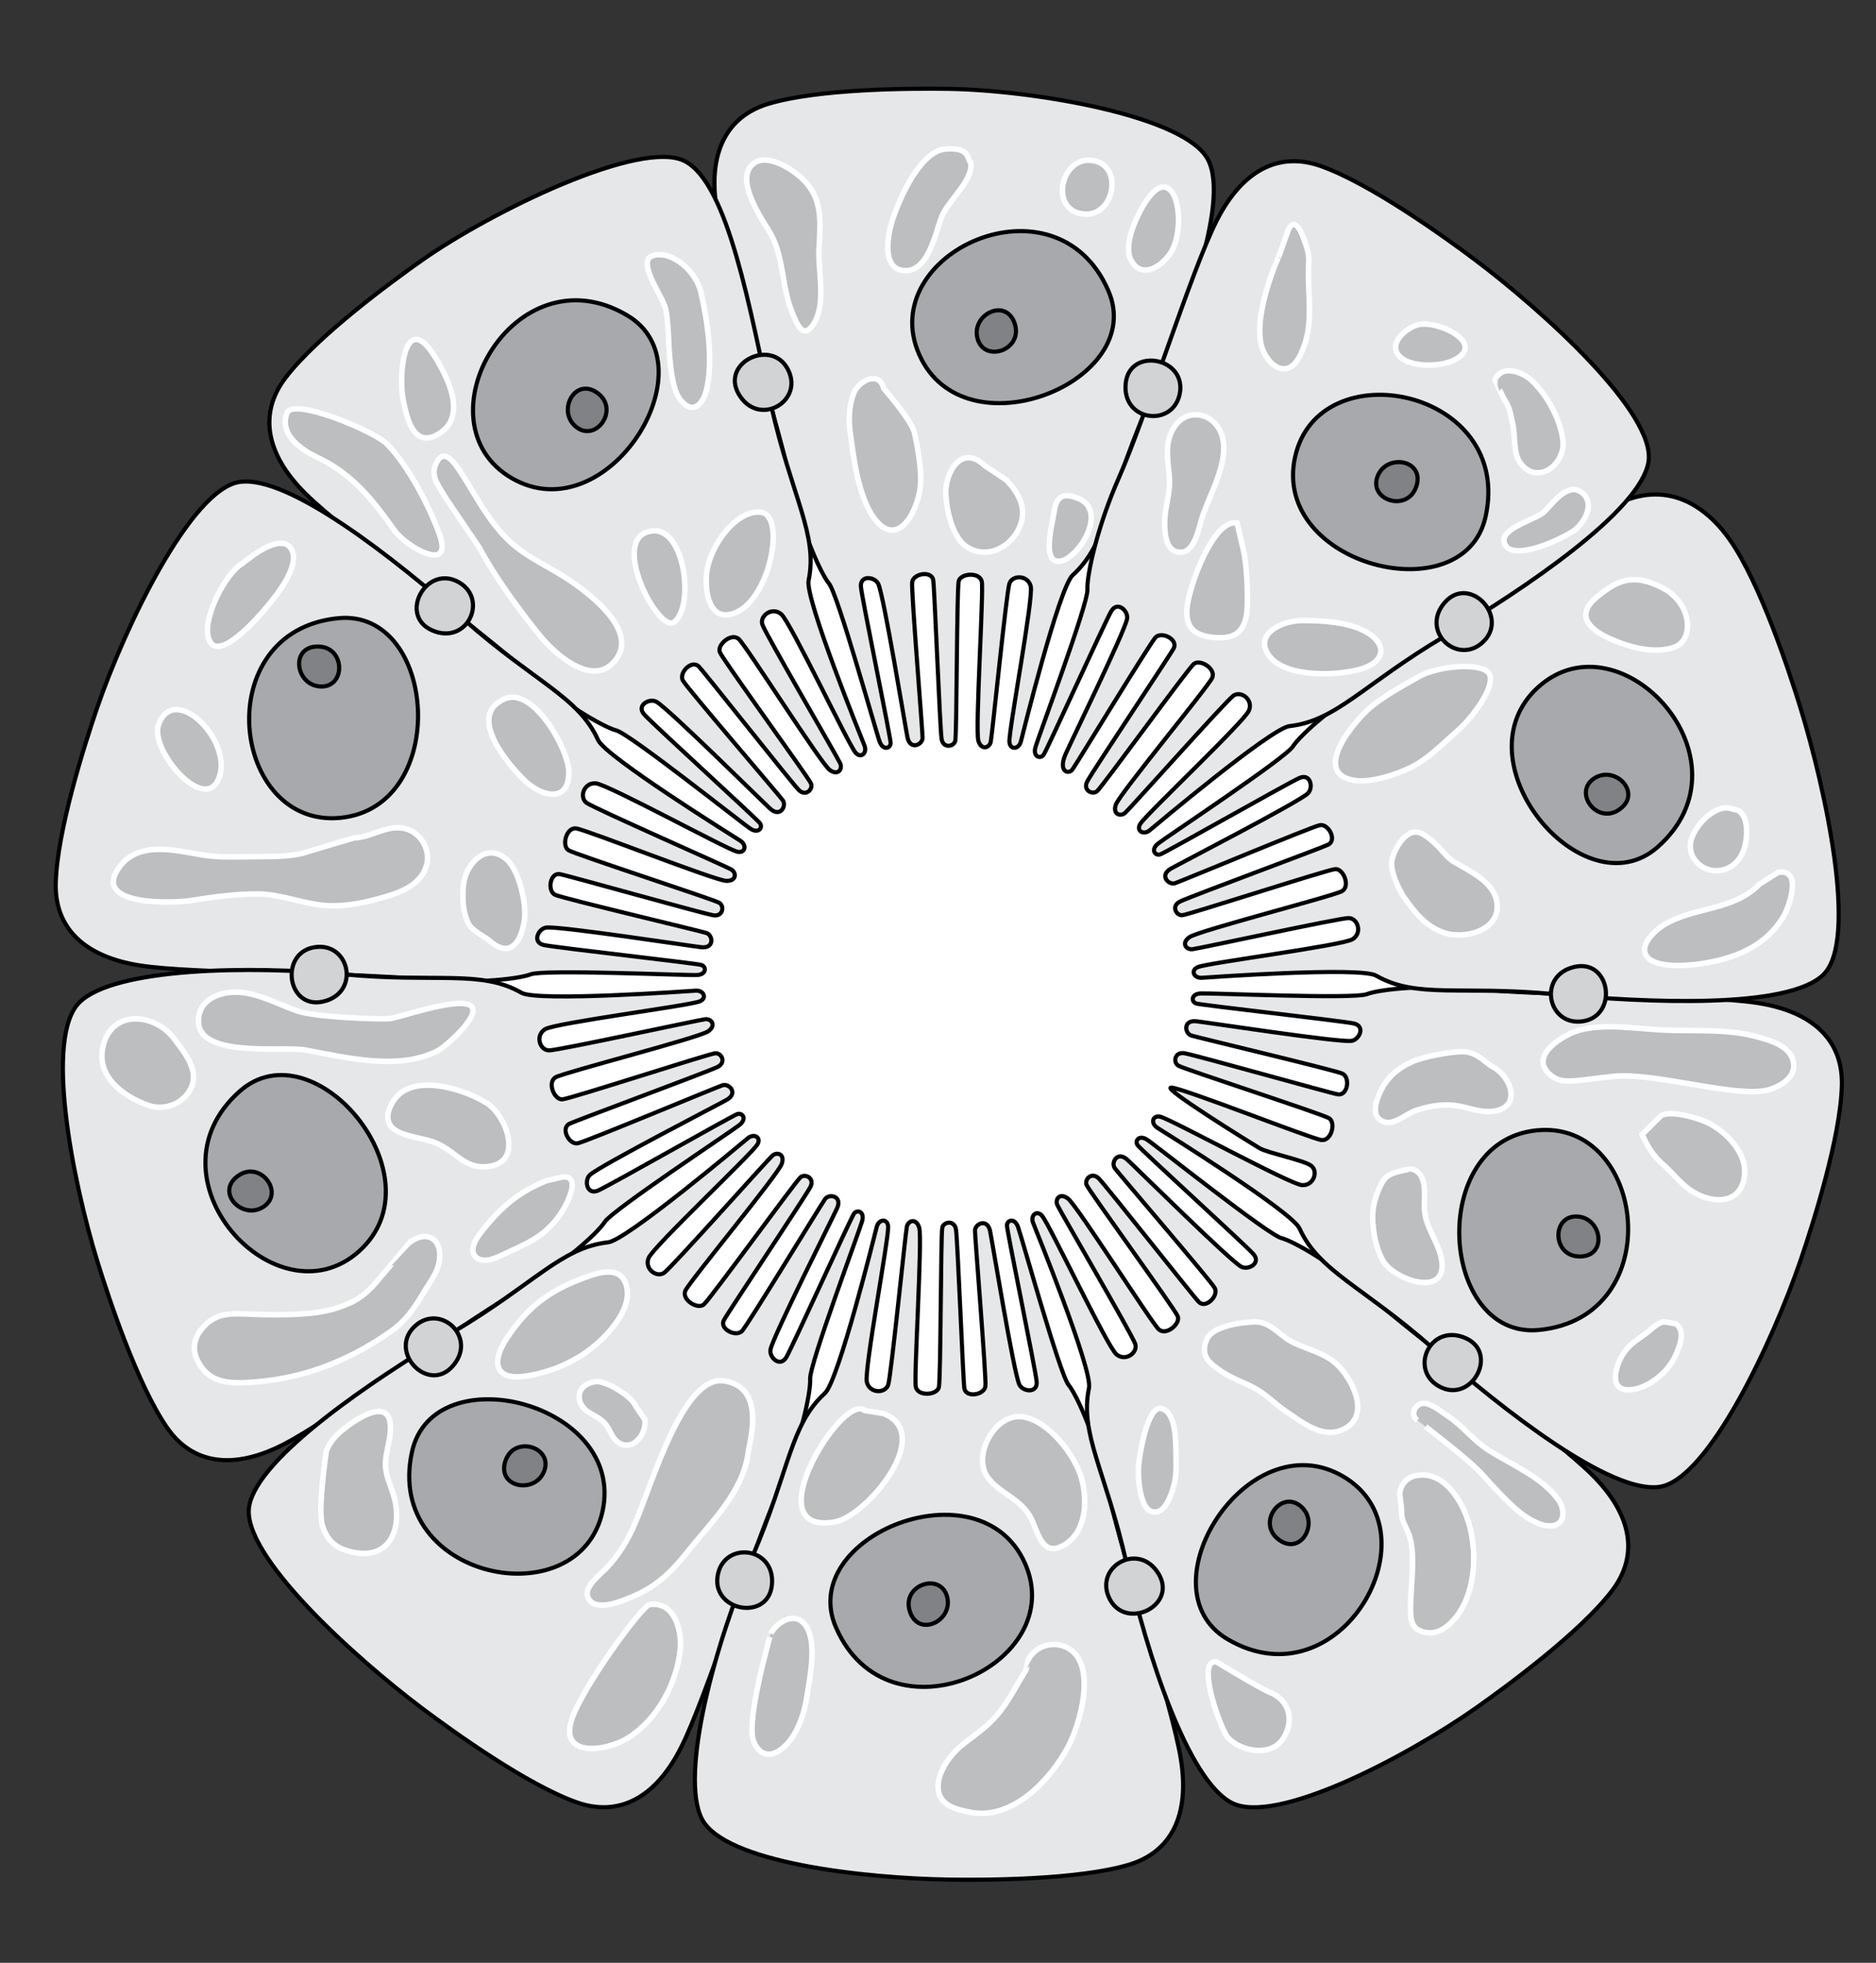 <?xml version="1.0" encoding="utf-8"?>
<!--
 Semantic Body Illustrations - v1.0.0 - 2014-08-22
 http://sbb.cellfinder.org
-->
<!DOCTYPE svg PUBLIC "-//W3C//DTD SVG 1.1//EN" "http://www.w3.org/Graphics/SVG/1.1/DTD/svg11.dtd">
<svg version="1.1" id="proximal_tubule" xmlns="http://www.w3.org/2000/svg" xmlns:xlink="http://www.w3.org/1999/xlink" x="0px"
	 y="0px" width="192.857px" height="201.786px" viewBox="0 0 192.857 201.786" enable-background="new 0 0 192.857 201.786" xml:space="preserve"
	 prefix="uberon: http://purl.obolibrary.org/obo/UBERON_ ro: http://www.obofoundry.org/ro/ro.owl# go: http://purl.org/obo/owl/GO#GO_ fma: http://purl.org/obo/owl/FMA#FMA_ cl: http://purl.org/obo/owl/CL# celda: http://ontology.cellfinder.org/CELDA.owl#CELDA_ ncbitaxon: http://purl.obolibrary.org/obo/NCBITaxon_ biotop: http://purl.org/biotop/biotop.owl#"
	 about="uberon:0004134"
	 typeof="ncbitaxon:9606">
<rect x="0" y="0" width="192.857" height="201.786" fill="#333333" stroke="none"/>
<title>Human Adult Proximal Tubule</title>
<desc>Copyright (C) Lekschas et al. Licensed under Creative Commons BY-SA 4.0</desc>
<desc>Homepage: http://sbb.cellfinder.org</desc>
<desc>Repository: https://github.com/flekschas/sbi</desc>
<path property="ro:has_part" resource="uberon:0000464" id="lumen" fill="#FFFFFF" d="M116.956,117.737c0.335,0.461,11.071,10.247,11.892,11.177c0.848,0.956-0.541,1.703-1.254,1.304
	c-1.208-0.67-10.931-10.303-11.71-11.004c-1.022-0.923-1.693,0.308-1.277,0.882c0.417,0.574,9.811,11.504,10.264,12.301
	c0.454,0.796-0.893,2.177-1.624,1.455c-0.504-0.495-9.364-11.734-10.261-12.673c-0.739-0.778-1.538,0.069-1.273,0.651
	c0.312,0.695,9.048,12.709,9.361,13.482c0.311,0.775-1.194,2.051-1.952,1.348c-0.763-0.698-8.397-12.73-9.325-13.437
	c-0.848-0.647-1.357,0.058-1.098,0.659c0.26,0.598,7.717,13.367,8.009,14.283c0.289,0.916-1.019,1.85-1.944,1.06
	c-0.944-0.806-6.849-13.278-7.619-14.216c-0.551-0.67-1.246-0.076-0.932,0.719c0.246,0.626,6.127,15.102,5.74,16.96
	c-0.272,1.315-0.255,2.559-0.052,3.867c-0.804-2.087-1.581-3.611-2.053-4.186c-0.91-1.114-4.825-15.261-5.204-16.266
	c-0.354-0.931-1.127-0.681-1.127-0.114c0,0.567,2.935,14.797,3.052,16.031c0.124,1.271-1.438,1.059-1.781,0.316
	c-0.584-1.251-2.788-14.76-3.005-15.785c-0.285-1.348-1.551-0.747-1.552-0.037c0,0.709,1.175,15.074,1.073,15.985
	c-0.102,0.91-2.001,1.236-2.169,0.223c-0.117-0.697-0.68-14.997-0.852-16.284c-0.142-1.064-1.286-0.848-1.415-0.223
	c-0.156,0.748-0.15,15.602-0.351,16.411c-0.204,0.81-2.171,0.958-2.372-0.058c-0.206-1.013,0.69-15.236,0.354-16.353
	c-0.306-1.021-1.13-0.751-1.274-0.11c-0.142,0.637-1.615,15.35-1.917,16.263c-0.305,0.91-1.91,0.897-2.195-0.286
	c-0.29-1.207,2.265-14.768,2.192-15.979c-0.052-0.867-0.964-0.795-1.177,0.033c-0.168,0.65-3.919,15.818-5.325,17.094
	c-0.993,0.903-1.709,1.92-2.314,3.099c0.576-2.161,0.844-3.851,0.8-4.591c-0.082-1.438,5.065-15.184,5.348-16.22
	c0.262-0.96-0.509-1.212-0.842-0.755c-0.334,0.46-6.324,13.696-6.955,14.764c-0.647,1.101-1.787,0.012-1.627-0.791
	c0.263-1.355,6.42-13.578,6.848-14.537c0.562-1.256-0.816-1.516-1.234-0.941c-0.417,0.574-7.91,12.885-8.528,13.562
	c-0.617,0.677-2.346-0.176-1.885-1.094c0.316-0.633,8.265-12.533,8.883-13.676c0.511-0.943-0.542-1.441-1.014-1.011
	c-0.565,0.513-9.291,12.534-9.93,13.07c-0.641,0.535-2.319-0.501-1.885-1.44c0.43-0.939,9.515-11.92,9.899-13.021
	c0.353-1.006-0.474-1.271-0.966-0.84c-0.489,0.433-10.33,11.471-11.111,12.031c-0.781,0.557-2.073-0.397-1.607-1.521
	c0.475-1.146,10.513-10.617,11.166-11.639c0.467-0.732-0.313-1.211-0.972-0.665c-0.519,0.427-12.468,10.493-14.356,10.699
	c-1.334,0.146-2.511,0.548-3.692,1.146c1.736-1.409,2.945-2.619,3.346-3.244c0.778-1.211,13.021-9.305,13.86-9.977
	c0.776-0.623,0.301-1.281-0.238-1.106c-0.541,0.175-13.167,7.364-14.304,7.856c-1.171,0.511-1.452-1.041-0.853-1.598
	c1.01-0.94,13.176-7.211,14.085-7.734c1.193-0.688,0.23-1.707-0.445-1.488c-0.675,0.22-13.973,5.775-14.871,5.961
	c-0.897,0.186-1.795-1.522-0.883-1.994c0.627-0.326,14.054-5.281,15.226-5.842c0.968-0.463,0.409-1.484-0.227-1.414
	c-0.758,0.082-14.883,4.68-15.716,4.738c-0.833,0.056-1.581-1.77-0.679-2.275c0.9-0.506,14.704-4.051,15.662-4.715
	c0.876-0.607,0.364-1.308-0.288-1.248c-0.65,0.063-15.099,3.209-16.061,3.203c-0.959-0.01-1.444-1.539-0.406-2.176
	c1.058-0.648,14.746-2.41,15.875-2.854c0.809-0.316,0.458-1.162-0.396-1.108c-0.67,0.041-16.255,1.159-17.903,0.218
	c-1.167-0.666-2.355-1.033-3.662-1.245c2.233-0.12,3.924-0.387,4.616-0.657c1.34-0.522,16.003,0.125,17.077,0.074
	c0.994-0.046,0.997-0.858,0.457-1.034s-14.98-1.782-16.189-2.051c-1.248-0.276-0.563-1.697,0.249-1.795
	c1.37-0.167,14.897,1.911,15.941,2.021c1.368,0.146,1.189-1.244,0.515-1.465c-0.675-0.219-14.699-3.541-15.535-3.918
	c-0.834-0.378-0.557-2.287,0.458-2.133c0.698,0.105,14.474,3.988,15.751,4.223c1.056,0.194,1.203-0.961,0.647-1.276
	c-0.663-0.379-14.791-4.964-15.499-5.405c-0.708-0.444-0.24-2.36,0.786-2.239c1.027,0.12,14.278,5.366,15.444,5.392
	c1.064,0.023,1.063-0.844,0.5-1.178c-0.564-0.332-14.102-6.279-14.876-6.85c-0.771-0.572-0.263-2.094,0.95-2
	c1.237,0.098,13.346,6.719,14.52,7.023c0.84,0.219,1.053-0.672,0.332-1.129c-0.567-0.363-13.833-8.617-14.612-10.348
	c-0.552-1.224-1.296-2.219-2.229-3.158c1.875,1.215,3.399,1.991,4.117,2.18c1.393,0.364,12.874,9.507,13.772,10.097
	c0.832,0.547,1.312-0.109,0.979-0.568c-0.333-0.458-11.072-10.246-11.893-11.175c-0.846-0.956,0.543-1.702,1.256-1.305
	c1.208,0.671,10.93,10.303,11.709,11.005c1.022,0.924,1.693-0.309,1.277-0.882c-0.417-0.573-9.811-11.504-10.264-12.3
	c-0.454-0.798,0.893-2.179,1.624-1.457c0.502,0.496,9.366,11.733,10.261,12.675c0.74,0.778,1.538-0.071,1.274-0.653
	c-0.313-0.695-9.049-12.707-9.362-13.482c-0.311-0.775,1.193-2.05,1.952-1.35c0.761,0.701,8.398,12.734,9.326,13.439
	c0.848,0.645,1.356-0.057,1.097-0.657c-0.261-0.601-7.718-13.37-8.007-14.286s1.018-1.849,1.942-1.06
	c0.945,0.807,6.85,13.28,7.62,14.216c0.551,0.672,1.247,0.076,0.933-0.717c-0.247-0.628-6.127-15.104-5.741-16.961
	c0.273-1.314,0.255-2.558,0.053-3.866c0.803,2.086,1.58,3.61,2.05,4.185c0.912,1.115,4.827,15.259,5.207,16.264
	c0.352,0.932,1.125,0.684,1.125,0.116s-2.934-14.798-3.053-16.031c-0.122-1.271,1.439-1.059,1.784-0.317
	c0.582,1.252,2.787,14.76,3.003,15.787c0.286,1.346,1.552,0.745,1.552,0.036c0-0.71-1.174-15.073-1.073-15.984
	c0.101-0.912,2.003-1.237,2.17-0.224c0.115,0.696,0.679,14.997,0.851,16.285c0.142,1.064,1.285,0.846,1.415,0.221
	c0.155-0.746,0.148-15.6,0.352-16.41s2.169-0.957,2.373,0.057c0.203,1.013-0.69,15.236-0.355,16.354
	c0.306,1.02,1.132,0.75,1.274,0.111c0.142-0.639,1.613-15.352,1.917-16.264c0.305-0.911,1.911-0.896,2.196,0.285
	c0.29,1.208-2.265,14.77-2.193,15.979c0.052,0.868,0.965,0.794,1.178-0.031c0.168-0.652,3.92-15.82,5.324-17.096
	c0.993-0.903,1.709-1.918,2.313-3.095c-0.575,2.158-0.842,3.847-0.799,4.588c0.081,1.438-5.065,15.184-5.35,16.22
	c-0.262,0.959,0.511,1.213,0.843,0.754c0.335-0.459,6.325-13.694,6.955-14.763c0.647-1.101,1.786-0.011,1.628,0.789
	c-0.265,1.357-5.701,12.513-6.311,13.883c-0.803,1.796,0.279,2.171,0.696,1.597s7.911-12.885,8.527-13.562
	c0.618-0.676,2.347,0.177,1.887,1.096c-0.316,0.633-8.266,12.533-8.883,13.675c-0.512,0.944,0.541,1.44,1.014,1.011
	c0.565-0.514,9.291-12.532,9.93-13.069c0.642-0.536,2.32,0.501,1.886,1.438c-0.43,0.941-9.515,11.922-9.898,13.023
	c-0.353,1.005,0.474,1.271,0.965,0.838c0.491-0.432,10.33-11.47,11.111-12.031c0.781-0.557,2.073,0.396,1.607,1.522
	c-0.475,1.147-10.513,10.618-11.163,11.638c-0.47,0.732,0.311,1.211,0.971,0.666c0.518-0.427,12.468-10.494,14.355-10.701
	c1.335-0.146,2.512-0.548,3.694-1.146c-1.736,1.409-2.947,2.62-3.348,3.245c-0.779,1.21-13.022,9.307-13.861,9.978
	c-0.776,0.622-0.3,1.28,0.239,1.104c0.54-0.174,13.166-7.361,14.304-7.854c1.171-0.512,1.451,1.04,0.854,1.595
	c-1.013,0.942-13.177,7.212-14.085,7.737c-1.193,0.687-0.231,1.704,0.443,1.486c0.676-0.22,13.973-5.775,14.87-5.961
	c0.898-0.185,1.796,1.522,0.884,1.995c-0.628,0.325-14.054,5.28-15.225,5.843c-0.969,0.463-0.408,1.483,0.227,1.413
	c0.758-0.083,14.882-4.679,15.715-4.737c0.834-0.057,1.582,1.77,0.68,2.271c-0.901,0.51-14.705,4.054-15.662,4.719
	c-0.877,0.605-0.365,1.307,0.287,1.246c0.65-0.061,15.1-3.208,16.06-3.203c0.961,0.009,1.445,1.54,0.407,2.177
	c-1.059,0.649-14.746,2.411-15.873,2.853c-0.811,0.317-0.459,1.162,0.395,1.109c0.67-0.04,16.255-1.161,17.903-0.219
	c1.166,0.666,2.354,1.033,3.66,1.244c-2.231,0.119-3.921,0.388-4.612,0.658c-1.342,0.521-16.005-0.125-17.079-0.075
	c-0.993,0.048-0.995,0.86-0.456,1.034c0.54,0.176,14.979,1.783,16.188,2.053c1.248,0.275,0.563,1.695-0.247,1.792
	c-1.372,0.168-14.899-1.909-15.943-2.019c-1.369-0.146-1.188,1.242-0.515,1.463c0.675,0.219,14.698,3.541,15.534,3.919
	c0.835,0.378,0.558,2.286-0.458,2.132c-0.699-0.104-14.474-3.988-15.751-4.222c-1.055-0.194-1.202,0.96-0.647,1.276
	c0.663,0.379,14.791,4.963,15.498,5.404c0.708,0.445,0.24,2.361-0.785,2.238c-1.028-0.117-14.278-5.364-15.444-5.389
	c-1.065-0.025,8.283,5.759,9.088,6.236c0.802,0.474,4.514,1.221,5.287,1.789c0.772,0.571,0.264,2.096-0.949,2
	c-1.238-0.098-13.348-6.717-14.52-7.022c-0.842-0.219-1.054,0.671-0.332,1.13c0.566,0.361,13.832,8.615,14.612,10.347
	c0.552,1.225,1.298,2.22,2.231,3.159c-1.876-1.216-3.401-1.993-4.12-2.18c-1.393-0.367-12.874-9.51-13.772-10.1
	C117.102,116.625,116.624,117.279,116.956,117.737z"/>
<g property="ro:has_part" resource="fma:70973" id="epithelial_cell">
	<path fill="#E6E7E8" stroke="#000000" stroke-width="0.425" d="M97.492,9.134c8.73,0.137,24.441,2.776,26.713,7.318
		c2.273,4.542-2.628,16.957-6.471,25.864c-3.842,8.907-3.875,13.558-7.461,16.817c-1.404,1.275-5.156,16.443-5.324,17.096
		c-0.213,0.825-1.126,0.899-1.178,0.031c-0.071-1.209,2.483-14.771,2.193-15.979c-0.285-1.182-1.892-1.196-2.196-0.285
		c-0.304,0.912-1.775,15.625-1.917,16.264c-0.143,0.639-0.969,0.908-1.274-0.111c-0.335-1.117,0.559-15.341,0.355-16.354
		c-0.203-1.014-2.169-0.867-2.373-0.057s-0.197,15.664-0.352,16.41c-0.129,0.625-1.273,0.844-1.415-0.221
		c-0.171-1.288-0.735-15.589-0.851-16.285c-0.167-1.014-2.07-0.688-2.17,0.224c-0.101,0.911,1.073,15.274,1.073,15.984
		c0,0.709-1.266,1.31-1.552-0.036c-0.217-1.027-2.422-14.535-3.003-15.787c-0.345-0.741-1.906-0.954-1.784,0.317
		c0.119,1.233,3.053,15.464,3.053,16.031s-0.773,0.815-1.125-0.116c-0.379-1.005-4.294-15.148-5.207-16.264
		c-0.912-1.113-2.977-5.784-4.154-11.246c-1.452-6.734-6.484-21.58-7.396-27.255c-0.912-5.674,0.931-9.521,5.37-10.839
		C84.186,9.13,93.5,9.072,97.492,9.134z"/>
	<path fill="#E6E7E8" stroke="#000000" stroke-width="0.425" d="M43.396,26.741c7.145-5.021,22.502-12.506,27.012-10.168
		c4.507,2.338,6.742,15.648,8.868,25.113c2.128,9.465,4.835,13.247,3.849,17.991c-0.387,1.857,5.494,16.333,5.741,16.961
		c0.314,0.793-0.382,1.389-0.933,0.717c-0.77-0.936-6.674-13.409-7.62-14.216c-0.925-0.789-2.232,0.144-1.942,1.06
		s7.747,13.686,8.007,14.286c0.26,0.601-0.249,1.302-1.097,0.657c-0.928-0.705-8.564-12.738-9.326-13.439
		c-0.759-0.7-2.263,0.574-1.952,1.35c0.313,0.775,9.049,12.787,9.362,13.482c0.263,0.582-0.535,1.432-1.274,0.653
		c-0.895-0.941-9.758-12.179-10.261-12.675c-0.731-0.722-2.078,0.659-1.624,1.457c0.454,0.796,9.847,11.727,10.264,12.3
		c0.416,0.573-0.255,1.806-1.277,0.882c-0.779-0.702-10.502-10.334-11.709-11.005c-0.713-0.397-2.103,0.349-1.256,1.305
		c0.821,0.929,11.559,10.717,11.893,11.175c0.333,0.459-0.146,1.115-0.979,0.568c-0.898-0.59-12.379-9.732-13.772-10.097
		c-1.393-0.366-5.808-2.931-9.971-6.657c-5.134-4.594-17.931-13.647-22.004-17.701c-4.072-4.056-4.842-8.251-2.025-11.926
		C32.629,34.559,40.129,29.037,43.396,26.741z"/>
	<path fill="#E6E7E8" stroke="#000000" stroke-width="0.425" d="M9.98,72.783c2.828-8.263,9.619-22.477,14.641-23.235
		c5.021-0.757,15.888,7.829,23.171,14.235c7.285,6.407,11.698,7.875,13.69,12.293c0.779,1.73,14.045,9.984,14.612,10.348
		c0.722,0.457,0.509,1.348-0.332,1.129c-1.174-0.305-13.283-6.926-14.52-7.023c-1.213-0.094-1.722,1.428-0.95,2
		c0.774,0.57,14.312,6.518,14.876,6.85c0.562,0.334,0.564,1.201-0.5,1.178c-1.166-0.025-14.417-5.271-15.444-5.392
		c-1.026-0.121-1.494,1.795-0.786,2.239c0.708,0.441,14.836,5.026,15.499,5.405c0.555,0.315,0.408,1.471-0.647,1.276
		c-1.277-0.234-15.053-4.117-15.751-4.223c-1.015-0.154-1.293,1.755-0.458,2.133c0.836,0.377,14.86,3.699,15.535,3.918
		c0.674,0.221,0.854,1.611-0.515,1.465c-1.044-0.11-14.571-2.188-15.941-2.021c-0.812,0.098-1.497,1.519-0.249,1.795
		c1.208,0.269,15.649,1.875,16.189,2.051s0.537,0.988-0.457,1.034c-1.074,0.051-15.737-0.597-17.077-0.074
		c-1.342,0.522-6.422,1.044-11.979,0.476c-6.854-0.699-22.53-0.502-28.206-1.387c-5.678-0.887-8.768-3.829-8.649-8.458
		C5.865,85.436,8.688,76.56,9.98,72.783z"/>
	<path fill="#E6E7E8" stroke="#000000" stroke-width="0.425" d="M10.009,129.672c-2.567-8.347-5.46-23.057-1.842-26.623
		c3.618-3.564,17.487-3.784,27.145-2.883c9.66,0.9,14.091-0.504,18.299,1.898c1.648,0.941,17.233-0.177,17.903-0.218
		c0.854-0.054,1.204,0.792,0.396,1.108c-1.128,0.443-14.816,2.205-15.875,2.854c-1.038,0.637-0.553,2.166,0.406,2.176
		c0.962,0.006,15.411-3.14,16.061-3.203c0.652-0.06,1.164,0.641,0.288,1.248c-0.958,0.664-14.762,4.209-15.662,4.715
		c-0.902,0.506-0.155,2.331,0.679,2.275c0.833-0.059,14.958-4.656,15.716-4.738c0.636-0.07,1.195,0.951,0.227,1.414
		c-1.171,0.561-14.599,5.516-15.226,5.842c-0.912,0.472-0.014,2.18,0.883,1.994c0.898-0.186,14.196-5.741,14.871-5.961
		c0.675-0.219,1.638,0.801,0.445,1.488c-0.909,0.523-13.075,6.794-14.085,7.734c-0.6,0.557-0.318,2.108,0.853,1.598
		c1.137-0.492,13.763-7.682,14.304-7.856c0.539-0.175,1.014,0.483,0.238,1.106c-0.839,0.672-13.083,8.766-13.86,9.977
		c-0.776,1.213-4.582,4.619-9.411,7.427c-5.956,3.463-18.522,12.837-23.635,15.457c-5.115,2.62-9.343,2.056-11.968-1.76
		C14.117,142.328,11.183,133.487,10.009,129.672z"/>
	<path fill="#E6E7E8" stroke="#000000" stroke-width="0.425" d="M43.47,175.68c-6.982-5.244-18.688-15.807-17.857-20.818
		c0.833-5.01,12.641-12.979,20.985-17.925c8.344-4.949,11.104-8.69,15.919-9.221c1.888-0.206,13.838-10.272,14.356-10.699
		c0.659-0.546,1.439-0.067,0.972,0.665c-0.653,1.021-10.691,10.492-11.166,11.639c-0.465,1.124,0.826,2.078,1.607,1.521
		c0.781-0.561,10.622-11.599,11.111-12.031c0.492-0.432,1.318-0.166,0.966,0.84c-0.384,1.102-9.469,12.082-9.899,13.021
		c-0.434,0.939,1.244,1.976,1.885,1.44c0.639-0.536,9.365-12.558,9.93-13.07c0.472-0.431,1.525,0.067,1.014,1.011
		c-0.618,1.143-8.567,13.043-8.883,13.676c-0.461,0.918,1.268,1.771,1.885,1.094c0.618-0.678,8.111-12.988,8.528-13.562
		c0.418-0.574,1.796-0.314,1.234,0.941c-0.427,0.959-6.584,13.182-6.848,14.537c-0.159,0.803,0.98,1.892,1.627,0.791
		c0.631-1.067,6.621-14.304,6.955-14.764c0.333-0.457,1.104-0.205,0.842,0.755c-0.283,1.036-5.43,14.782-5.348,16.22
		c0.084,1.436-0.992,6.43-3.249,11.539c-2.782,6.302-7.44,21.271-10.036,26.396c-2.599,5.127-6.351,7.155-10.718,5.611
		C54.232,183.503,46.665,178.076,43.47,175.68z"/>
	<path fill="#E6E7E8" stroke="#000000" stroke-width="0.425" d="M97.584,193.232c-8.731-0.139-23.174-1.726-25.447-6.269
		c-2.271-4.542,1.363-18.007,5.206-26.914c3.841-8.909,3.875-13.558,7.459-16.817c1.406-1.275,5.157-16.443,5.325-17.094
		c0.213-0.828,1.125-0.9,1.177-0.033c0.072,1.211-2.482,14.771-2.192,15.979c0.285,1.184,1.89,1.196,2.195,0.286
		c0.303-0.913,1.775-15.626,1.917-16.263c0.144-0.641,0.968-0.91,1.274,0.11c0.336,1.116-0.56,15.34-0.354,16.353
		c0.201,1.016,2.168,0.867,2.372,0.058c0.201-0.81,0.195-15.663,0.351-16.411c0.129-0.625,1.273-0.842,1.415,0.223
		c0.172,1.287,0.735,15.587,0.852,16.284c0.167,1.014,2.067,0.688,2.169-0.223c0.102-0.911-1.073-15.276-1.073-15.985
		c0.001-0.71,1.267-1.311,1.552,0.037c0.217,1.025,2.421,14.534,3.005,15.785c0.343,0.742,1.905,0.954,1.781-0.316
		c-0.117-1.234-3.052-15.464-3.052-16.031c0-0.566,0.773-0.816,1.127,0.114c0.379,1.005,4.294,15.151,5.204,16.266
		c0.915,1.113,2.979,5.785,4.156,11.245c1.453,6.733,6.483,21.583,7.396,27.254c0.91,5.676-0.933,9.521-5.373,10.84
		C110.89,193.236,101.577,193.293,97.584,193.232z"/>
	<path fill="#E6E7E8" stroke="#000000" stroke-width="0.425" d="M151.681,175.626c-7.146,5.02-20.552,12.051-25.062,9.711
		c-4.507-2.339-8.692-15.195-10.818-24.659c-2.128-9.465-4.834-13.246-3.85-17.989c0.387-1.858-5.494-16.334-5.74-16.96
		c-0.314-0.795,0.381-1.389,0.932-0.719c0.771,0.938,6.675,13.41,7.619,14.216c0.926,0.79,2.233-0.144,1.944-1.06
		c-0.292-0.916-7.749-13.686-8.009-14.283c-0.26-0.602,0.25-1.307,1.098-0.659c0.928,0.706,8.562,12.738,9.325,13.437
		c0.758,0.703,2.263-0.572,1.952-1.348c-0.313-0.773-9.049-12.787-9.361-13.482c-0.265-0.582,0.534-1.43,1.273-0.651
		c0.896,0.938,9.757,12.178,10.261,12.673c0.731,0.722,2.078-0.659,1.624-1.455c-0.453-0.797-9.847-11.727-10.264-12.301
		c-0.416-0.574,0.255-1.805,1.277-0.882c0.779,0.701,10.502,10.334,11.71,11.004c0.713,0.399,2.102-0.348,1.254-1.304
		c-0.82-0.93-11.557-10.716-11.892-11.177c-0.332-0.458,0.146-1.112,0.979-0.567c0.898,0.59,12.38,9.732,13.772,10.1
		c1.394,0.362,5.81,2.93,9.971,6.654c5.135,4.594,17.932,13.649,22.004,17.701c4.071,4.057,4.843,8.252,2.024,11.929
		C162.447,167.808,154.946,173.328,151.681,175.626z"/>
	<path fill="#E6E7E8" stroke="#000000" stroke-width="0.425" d="M185.097,129.584c-2.831,8.261-9.458,22.512-14.481,23.269
		c-5.022,0.757-16.05-7.865-23.333-14.272c-7.284-6.406-11.696-7.875-13.688-12.29c-0.78-1.731-14.046-9.985-14.612-10.347
		c-0.722-0.459-0.51-1.349,0.332-1.13c1.172,0.306,13.281,6.925,14.52,7.022c1.213,0.096,1.722-1.429,0.949-2
		c-0.773-0.568-4.485-1.315-5.287-1.789c-0.805-0.478-10.153-6.262-9.088-6.236c1.166,0.024,14.416,5.271,15.444,5.389
		c1.025,0.123,1.493-1.793,0.785-2.238c-0.707-0.441-14.835-5.025-15.498-5.404c-0.555-0.316-0.407-1.471,0.647-1.276
		c1.277,0.233,15.052,4.117,15.751,4.222c1.016,0.154,1.293-1.754,0.458-2.132c-0.836-0.378-14.859-3.7-15.534-3.919
		c-0.674-0.221-0.854-1.609,0.515-1.463c1.044,0.109,14.571,2.187,15.943,2.019c0.811-0.097,1.495-1.517,0.247-1.792
		c-1.21-0.27-15.648-1.877-16.188-2.053c-0.539-0.174-0.537-0.986,0.456-1.034c1.074-0.05,15.737,0.597,17.079,0.075
		c1.341-0.525,6.422-1.045,11.978-0.477c6.854,0.699,22.53,0.502,28.207,1.387c5.678,0.889,8.767,3.83,8.648,8.461
		C189.211,116.932,186.388,125.807,185.097,129.584z"/>
	<path fill="#E6E7E8" stroke="#000000" stroke-width="0.425" d="M185.069,72.694c2.564,8.347,6.005,23.932,2.387,27.497
		c-3.619,3.564-18.032,2.909-27.691,2.008c-9.658-0.901-14.091,0.504-18.298-1.898c-1.648-0.942-17.233,0.179-17.903,0.219
		c-0.854,0.053-1.205-0.792-0.395-1.109c1.127-0.441,14.814-2.203,15.873-2.853c1.038-0.637,0.554-2.168-0.407-2.177
		c-0.96-0.005-15.409,3.143-16.06,3.203c-0.652,0.061-1.164-0.641-0.287-1.246c0.957-0.665,14.761-4.209,15.662-4.719
		c0.902-0.502,0.154-2.328-0.68-2.271c-0.833,0.059-14.957,4.654-15.715,4.737c-0.635,0.07-1.195-0.95-0.227-1.413
		c1.171-0.562,14.597-5.518,15.225-5.843c0.912-0.473,0.015-2.18-0.884-1.995c-0.897,0.186-14.194,5.741-14.87,5.961
		c-0.675,0.218-1.637-0.8-0.443-1.486c0.908-0.525,13.072-6.795,14.085-7.737c0.598-0.555,0.317-2.106-0.854-1.595
		c-1.138,0.492-13.764,7.68-14.304,7.854c-0.539,0.176-1.016-0.482-0.239-1.104c0.839-0.671,13.082-8.768,13.861-9.978
		c0.776-1.213,4.583-4.62,9.411-7.427c5.954-3.463,18.642-14.79,23.755-17.411c5.115-2.619,9.223-0.101,11.85,3.715
		C180.959,60.039,183.892,68.879,185.069,72.694z"/>
	<path fill="#E6E7E8" stroke="#000000" stroke-width="0.425" d="M151.606,26.686c6.981,5.246,18.689,15.808,17.857,20.82
		c-0.833,5.01-12.643,12.975-20.985,17.924c-8.344,4.947-11.104,8.69-15.919,9.219c-1.888,0.207-13.838,10.274-14.355,10.701
		c-0.66,0.545-1.44,0.066-0.971-0.666c0.65-1.02,10.688-10.49,11.163-11.638c0.466-1.126-0.826-2.079-1.607-1.522
		c-0.781,0.562-10.62,11.6-11.111,12.031c-0.491,0.434-1.317,0.167-0.965-0.838c0.384-1.102,9.469-12.082,9.898-13.023
		c0.435-0.938-1.244-1.975-1.886-1.438c-0.639,0.537-9.364,12.556-9.93,13.069c-0.473,0.43-1.525-0.066-1.014-1.011
		c0.617-1.142,8.566-13.042,8.883-13.675c0.46-0.919-1.269-1.771-1.887-1.096c-0.616,0.678-8.11,12.988-8.527,13.562
		s-1.499,0.199-0.696-1.597c0.609-1.37,6.046-12.525,6.311-13.883c0.158-0.8-0.98-1.89-1.628-0.789
		c-0.63,1.068-6.62,14.304-6.955,14.763c-0.332,0.459-1.104,0.205-0.843-0.754c0.284-1.036,5.431-14.782,5.35-16.22
		c-0.084-1.438,0.991-6.432,3.248-11.539c2.782-6.302,7.44-21.272,10.036-26.397c2.599-5.126,6.352-7.154,10.718-5.611
		C140.844,18.863,148.413,24.291,151.606,26.686z"/>
	<path fill="#A7A9AC" stroke="#000000" stroke-width="0.425" d="M113.937,29.877c4.07,9.371-14.844,16.965-19.439,6.574
		S108.564,17.506,113.937,29.877z"/>
	<path fill="#808285" stroke="#000000" stroke-width="0.425" d="M104.312,33.256c0.907,2.721-3.083,4.085-3.81,1.59
		C99.777,32.35,103.405,30.536,104.312,33.256z"/>
	<path fill="#A7A9AC" stroke="#000000" stroke-width="0.425" d="M64.465,32.412c8.803,5.188-2.037,22.45-11.861,16.743
		C42.778,43.45,52.848,25.562,64.465,32.412z"/>
	<path fill="#808285" stroke="#000000" stroke-width="0.425" d="M61.403,40.386c2.334,1.667-0.093,5.116-2.147,3.525
		C57.202,42.317,59.071,38.718,61.403,40.386z"/>
	<path fill="#A7A9AC" stroke="#000000" stroke-width="0.425" d="M34.789,63.553c10.172-0.977,11.548,19.36,0.246,20.519
		C23.732,85.23,21.365,64.84,34.789,63.553z"/>
	<path fill="#808285" stroke="#000000" stroke-width="0.425" d="M32.648,66.464c2.869-0.023,2.933,4.193,0.335,4.113
		C30.384,70.495,29.779,66.485,32.648,66.464z"/>
	<path fill="#A7A9AC" stroke="#000000" stroke-width="0.425" d="M24.653,112.178c7.656-6.77,20.724,8.875,12.261,16.455
		C28.451,136.214,14.55,121.109,24.653,112.178z"/>
	<path fill="#808285" stroke="#000000" stroke-width="0.425" d="M24.427,120.911c2.307-1.705,4.838,1.67,2.689,3.132
		C24.965,125.504,22.119,122.614,24.427,120.911z"/>
	<path fill="#A7A9AC" stroke="#000000" stroke-width="0.425" d="M42.359,149.233c2.215-9.976,21.982-5.001,19.591,6.106
		S39.435,162.398,42.359,149.233z"/>
	<path fill="#808285" stroke="#000000" stroke-width="0.425" d="M51.944,150.236c0.864-2.734,4.895-1.492,4.016,0.953
		C55.079,153.637,51.078,152.972,51.944,150.236z"/>
	<path fill="#A7A9AC" stroke="#000000" stroke-width="0.425" d="M85.936,167.302c-4.071-9.372,14.846-16.966,19.439-6.575
		C109.97,171.119,91.309,179.672,85.936,167.302z"/>
	<path fill="#808285" stroke="#000000" stroke-width="0.425" d="M93.542,165.685c-0.909-2.721,3.083-4.085,3.808-1.589
		C98.075,166.593,94.446,168.406,93.542,165.685z"/>
	<path fill="#A7A9AC" stroke="#000000" stroke-width="0.425" d="M126.185,168.511c-8.803-5.188,2.039-22.453,11.861-16.746
		C147.874,157.472,137.802,175.359,126.185,168.511z"/>
	<path fill="#808285" stroke="#000000" stroke-width="0.425" d="M131.498,158.312c-2.335-1.667,0.093-5.117,2.146-3.524
		C135.699,156.382,133.83,159.982,131.498,158.312z"/>
	<path fill="#A7A9AC" stroke="#000000" stroke-width="0.425" d="M158.201,136.728c-10.171,0.977-11.548-19.364-0.247-20.521
		C169.259,115.049,171.625,135.439,158.201,136.728z"/>
	<path fill="#808285" stroke="#000000" stroke-width="0.425" d="M162.428,129.173c-2.869,0.024-2.933-4.194-0.335-4.112
		C164.692,125.143,165.296,129.154,162.428,129.173z"/>
	<path fill="#A7A9AC" stroke="#000000" stroke-width="0.425" d="M170.423,87.07c-7.653,6.768-20.724-8.878-12.262-16.456
		C166.627,63.031,180.526,78.138,170.423,87.07z"/>
	<path fill="#808285" stroke="#000000" stroke-width="0.425" d="M166.534,83.177c-2.306,1.706-4.838-1.669-2.688-3.13
		C165.997,78.586,168.844,81.476,166.534,83.177z"/>
	<path fill="#A7A9AC" stroke="#000000" stroke-width="0.425" d="M152.717,53.133c-2.213,9.975-21.982,4.999-19.591-6.105
		C135.518,35.917,155.641,39.967,152.717,53.133z"/>
	<path fill="#808285" stroke="#000000" stroke-width="0.425" d="M145.613,49.971c-0.862,2.736-4.895,1.493-4.015-0.952
		C142.48,46.571,146.482,47.236,145.613,49.971z"/>
	<path fill="#D1D3D4" stroke="#000000" stroke-width="0.425" d="M81.125,38.248c1.314,3.167-3.191,5.639-5.167,2.295
		C73.981,37.199,79.605,34.585,81.125,38.248z"/>
	<path fill="#D1D3D4" stroke="#000000" stroke-width="0.425" d="M47.268,59.916c2.924,1.789,0.731,6.438-2.832,4.894
		C40.873,63.266,43.885,57.846,47.268,59.916z"/>
	<path fill="#D1D3D4" stroke="#000000" stroke-width="0.425" d="M32.611,97.346c3.42-0.271,4.377,4.777,0.587,5.623
		S28.66,97.659,32.611,97.346z"/>
	<path fill="#D1D3D4" stroke="#000000" stroke-width="0.425" d="M42.756,136.242c2.606-2.23,6.349,1.293,3.78,4.205
		C43.967,143.357,39.743,138.818,42.756,136.242z"/>
	<path fill="#D1D3D4" stroke="#000000" stroke-width="0.425" d="M73.826,161.746c0.796-3.336,5.895-2.686,5.529,1.18
		C78.989,166.791,72.902,165.602,73.826,161.746z"/>
	<path fill="#D1D3D4" stroke="#000000" stroke-width="0.425" d="M113.954,164.117c-1.317-3.167,3.19-5.637,5.167-2.295
		C121.095,165.164,115.472,167.779,113.954,164.117z"/>
	<path fill="#D1D3D4" stroke="#000000" stroke-width="0.425" d="M147.81,142.449c-2.927-1.788-0.732-6.436,2.831-4.895
		C154.205,139.099,151.191,144.52,147.81,142.449z"/>
	<path fill="#D1D3D4" stroke="#000000" stroke-width="0.425" d="M162.465,105.02c-3.419,0.273-4.376-4.777-0.588-5.624
		C165.667,98.551,166.417,104.707,162.465,105.02z"/>
	<path fill="#D1D3D4" stroke="#000000" stroke-width="0.425" d="M152.321,66.123c-2.607,2.231-6.349-1.291-3.781-4.204
		C151.109,59.008,155.334,63.548,152.321,66.123z"/>
	<path fill="#D1D3D4" stroke="#000000" stroke-width="0.425" d="M121.25,40.619c-0.798,3.337-5.895,2.686-5.53-1.18
		C116.088,35.574,122.174,36.764,121.25,40.619z"/>
	<path fill="#BCBEC0" stroke="#FFFFFF" stroke-width="0.567" d="M122.953,42.637c-1.386-0.021-2.378,1.043-2.772,2.466
		c-0.362,1.304-0.047,2.741,0.04,4.07c0.104,1.581-0.493,3.014-0.493,4.593c0.002,1.143,0.146,3.053,1.672,3.009
		c1.5-0.044,1.858-2.684,2.242-3.772c0.729-2.076,2.115-4.556,2.165-6.836C125.856,43.887,124.377,42.658,122.953,42.637z"/>
	<path fill="#BCBEC0" stroke="#FFFFFF" stroke-width="0.567" d="M145.725,33.399c-1.498,0.454-3.256,2.268-1.557,3.48
		c1.274,0.909,4.09,0.809,5.419,0.089C152.816,35.221,147.61,32.829,145.725,33.399z"/>
	<path fill="#BCBEC0" stroke="#FFFFFF" stroke-width="0.567" d="M158.824,52.553c-0.805,0.871-4.803,1.742-4.148,3.348
		c0.803,1.975,6.266-0.627,7.299-1.488c0.961-0.802,1.987-2.627,0.706-3.723C161.277,49.488,159.702,51.606,158.824,52.553z"/>
	<path fill="#BCBEC0" stroke="#FFFFFF" stroke-width="0.567" d="M133.832,63.796c-2.14,0.021-5.027,1.449-3.311,3.682
		c1.722,2.237,7.184,2.03,9.594,1.235c2.035-0.671,2.528-2.218,0.729-3.495C139.064,63.957,135.932,63.777,133.832,63.796z"/>
	<path fill="#BCBEC0" stroke="#FFFFFF" stroke-width="0.567" d="M127.174,53.766c-2.114-0.367-4.043,4.58-4.555,6.23
		c-0.725,2.332-1.386,4.979,1.634,5.469c2.975,0.482,3.993-0.709,3.984-3.648c-0.006-2.051-0.096-4.275-0.607-6.075L127.174,53.766z
		"/>
	<path fill="#BCBEC0" stroke="#FFFFFF" stroke-width="0.567" d="M120.61,25.496c1.449-3.347-0.123-9.478-3.157-4.23
		c-0.755,1.307-1.97,3.996-1.175,5.491C117.463,28.983,119.936,27.05,120.61,25.496z"/>
	<path fill="#BCBEC0" stroke="#FFFFFF" stroke-width="0.567" d="M111.52,22.01c3.062,0.188,4.01-5.015,0.813-5.507
		C109.007,15.99,107.768,21.78,111.52,22.01z"/>
	<path fill="#BCBEC0" stroke="#FFFFFF" stroke-width="0.567" d="M97.234,15.314c-2.583,0.203-4.662,4.86-5.44,7.151
		c-0.492,1.443-1.197,4.9,0.873,5.315c2.712,0.543,3.49-3.843,4.142-5.509c0.629-1.609,3.313-3.781,2.983-5.563
		C99.411,16.479,99.818,15.112,97.234,15.314z"/>
	<path fill="#BCBEC0" stroke="#FFFFFF" stroke-width="0.567" d="M78.997,23.64c1.664,2.657,1.274,5.66,2.461,8.545
		c0.499,1.209,1.116,2.719,2.14,1.182c1.402-2.105,0.468-5.503,0.6-7.883c0.161-2.884,0.398-5.278-1.948-7.319
		c-1.023-0.89-3.458-2.436-4.812-1.327C75.555,18.377,78.099,22.205,78.997,23.64z"/>
	<path fill="#BCBEC0" stroke="#FFFFFF" stroke-width="0.567" d="M90.851,39.936c-0.485-1.884-2.576-0.796-3.081,0.486
		c-0.481,1.221-0.548,2.664-0.381,3.922c0.349,2.621,0.818,6.57,2.395,8.813c2.566,3.651,4.853-1.011,4.87-3.765
		c0.009-1.547-0.313-3.393-0.644-4.898C93.734,43.237,90.851,39.936,90.851,39.936z"/>
	<path fill="#BCBEC0" stroke="#FFFFFF" stroke-width="0.567" d="M108.36,57.576c1.69,1.082,6.039-4.959,2.428-6.363
		c-1.794-0.696-2.24,0.088-2.461,1.609C108.186,53.785,107.343,56.926,108.36,57.576z"/>
	<path fill="#BCBEC0" stroke="#FFFFFF" stroke-width="0.567" d="M101.186,47.838c-2.373-2.269-4.095,0.863-3.952,3.043
		c0.118,1.78,0.704,4.348,2.124,5.312c1.819,1.236,4.096,0.367,5.205-1.516c1.146-1.948,0.436-3.715-1.098-5.32L101.186,47.838z"/>
	<path fill="#BCBEC0" stroke="#FFFFFF" stroke-width="0.567" d="M67.186,26.257c-1.918,0.507,1.019,4.294,1.25,5.505
		c0.32,1.681,0.259,3.39,0.422,5.096c0.117,1.225,0.328,3.349,1.121,4.294c1.325,1.581,2.317,0.284,2.646-1.062
		c0.72-2.953,0.101-7.156-0.57-10.034C71.541,27.859,69.104,25.75,67.186,26.257z"/>
	<path fill="#BCBEC0" stroke="#FFFFFF" stroke-width="0.567" d="M72.652,58.865c-0.226,1.897,0.237,5.287,3.01,4.102
		c3.544-1.514,5.092-9.92,2.618-10.295C75.805,52.297,72.993,56.007,72.652,58.865z"/>
	<path fill="#BCBEC0" stroke="#FFFFFF" stroke-width="0.567" d="M49.209,56.197c1.741,3.196,4,6.29,6.269,9.119
		c1.444,1.801,5.209,5.231,7.526,2.853c2.941-3.019-2.085-6.874-4.217-8.354c-2.239-1.556-4.789-2.53-6.656-4.415
		c-2.222-2.242-3.249-4.581-4.935-7.101c-0.794-1.187-1.7-2.142-2.386-0.605c-0.58,1.301,0.292,2.197,0.904,3.336L49.209,56.197z"/>
	<path fill="#BCBEC0" stroke="#FFFFFF" stroke-width="0.567" d="M29.516,42.439c-0.854,2.158,1.353,3.749,3.042,4.545
		c3.638,1.713,5.723,4.336,8.011,7.565c1.153,1.628,6.153,4.563,4.578,0.292c-1.092-2.963-3.161-6.933-5.369-9.199
		C38.516,44.346,30.151,40.833,29.516,42.439z"/>
	<path fill="#BCBEC0" stroke="#FFFFFF" stroke-width="0.567" d="M41.462,41.182c0.343,1.705,1.017,4.875,3.492,3.506
		c3.126-1.73,1.187-5.689-0.209-7.959C41.631,31.669,40.898,38.372,41.462,41.182z"/>
	<path fill="#BCBEC0" stroke="#FFFFFF" stroke-width="0.567" d="M69.303,63.955c2.199-1.631,1.05-10.701-2.867-9.227
		C62.956,56.039,67.755,65.104,69.303,63.955z"/>
	<path fill="#BCBEC0" stroke="#FFFFFF" stroke-width="0.567" d="M54.072,80.361c1.622,1.496,4.366,2.236,4.407-0.911
		c0.031-2.364-3.621-8.807-6.523-7.632C47.749,73.521,52.473,78.888,54.072,80.361z"/>
	<path fill="#BCBEC0" stroke="#FFFFFF" stroke-width="0.567" d="M22.423,80.176C24.208,76.351,17.938,70,16.296,74.5
		C15.37,77.037,20.857,83.533,22.423,80.176z"/>
	<path fill="#BCBEC0" stroke="#FFFFFF" stroke-width="0.567" d="M24.842,57.971c-1.702,1.052-3.927,5.438-3.448,7.472
		c0.744,3.157,5.208-2.065,5.985-2.988c0.969-1.15,3.586-4.319,2.556-6.031c-0.817-1.358-3.024,0.044-3.878,0.636L24.842,57.971z"/>
	<path fill="#BCBEC0" stroke="#FFFFFF" stroke-width="0.567" d="M31.63,87.557c-1.229,0.457-3.173,0.51-4.737,0.506
		c-2.146-0.005-4.167,0.168-6.289-0.203c-2.729-0.475-6.365-1.369-8.303,1.236c-3.04,4.087,5.492,3.801,7.583,3.449
		c2.134-0.357,4.494-0.652,6.652-0.641c2.407,0.014,4.72,1.072,7.117,1.201c2.124,0.114,4.202-0.388,6.213-0.987
		c1.673-0.499,3.526-1.36,4.003-3.242c0.362-1.433-0.5-3.024-1.804-3.549c-2.032-0.816-3.756,0.782-5.674,0.81L31.63,87.557z"/>
	<path fill="#BCBEC0" stroke="#FFFFFF" stroke-width="0.567" d="M47.641,90.996c-0.115,1.209-0.083,2.5,0.375,3.654
		c0.433,1.09,1.529,1.398,2.381,2.123c2.085,1.775,3.209,0.051,3.521-2.249c0.215-1.588-0.544-5.067-1.851-6.191
		C49.93,86.494,47.839,88.904,47.641,90.996z"/>
	<path fill="#BCBEC0" stroke="#FFFFFF" stroke-width="0.567" d="M10.68,107.236c-1,3.23,1.791,5.395,4.513,6.384
		c1.65,0.6,3.605-0.099,4.404-1.688c0.943-1.879-0.582-3.643-1.67-5.115C16.033,104.256,11.773,103.703,10.68,107.236z"/>
	<path fill="#BCBEC0" stroke="#FFFFFF" stroke-width="0.567" d="M40.017,104.724c-1.277,0.073-7.66-0.146-9.508-0.807
		c-1.811-0.648-3.473-1.557-5.393-1.854c-1.684-0.262-4.195,0.248-4.636,2.227c-1.041,4.676,8.503,3.217,10.861,3.65
		c4.212,0.772,9.525,2.139,13.577,0.128c0.963-0.478,4.944-4.054,3.323-4.764C46.622,102.594,40.92,104.673,40.017,104.724z"/>
	<path fill="#BCBEC0" stroke="#FFFFFF" stroke-width="0.567" d="M40.927,112.604c-0.896,0.885-1.671,2.639-0.36,3.529
		c1.173,0.797,3.108,0.846,4.412,1.441c2.006,0.914,2.954,2.798,5.497,2.305c3.34-0.648,1.471-5.242-0.374-6.432
		C47.911,112.033,43.075,110.484,40.927,112.604z"/>
	<path fill="#BCBEC0" stroke="#FFFFFF" stroke-width="0.567" d="M38.211,132.342c-0.727,0.717-1.388,1.235-2.298,1.639
		c-1.598,0.707-3.05,0.979-4.785,1.094c-1.847,0.123-3.717,0.105-5.555,0.023c-1.584-0.072-3.084-0.137-4.301,0.961
		c-1.159,1.045-1.65,2.366-0.99,3.75c0.968,2.03,2.622,2.42,4.788,2.336c5.582-0.218,10.484-2.032,15.076-5.246
		c1.514-1.06,2.43-2.377,3.361-3.945c0.702-1.184,1.598-2.244,1.695-3.653c0.14-2.036-1.386-2.813-3.034-1.621
		C42.167,127.679,38.566,131.991,38.211,132.342z"/>
	<path fill="#BCBEC0" stroke="#FFFFFF" stroke-width="0.567" d="M56.149,121.396c-2.887,1.158-4.732,2.794-6.667,5.252
		c-0.456,0.579-1.301,1.782-0.608,2.529c0.896,0.966,2.679-0.151,3.504-0.514c2.42-1.062,4.143-2.014,5.516-4.307
		c0.404-0.676,1.894-3.489-0.022-3.365L56.149,121.396z"/>
	<path fill="#BCBEC0" stroke="#FFFFFF" stroke-width="0.567" d="M74.489,141.965c-4.256-0.709-7.428,10.541-9.224,14.693
		c-0.727,1.684-1.656,3.226-2.935,4.562c-0.588,0.614-2.292,1.884-1.91,2.938c0.637,1.76,3.764,0.346,4.749-0.081
		c2.362-1.024,3.876-2.489,5.458-4.48c2.485-3.13,5.74-6.167,6.288-10.262C77.087,148.049,78.744,142.674,74.489,141.965z"/>
	<path fill="#BCBEC0" stroke="#FFFFFF" stroke-width="0.567" d="M53.031,136.293c-0.755,0.982-2.017,2.629-1.852,3.979
		c0.165,1.35,1.783,1.374,2.945,1.19c2.509-0.399,4.955-1.426,6.922-3.045c1.646-1.356,4.229-4.205,3.239-6.562
		c-0.806-1.922-3.366-0.821-4.767-0.285C56.868,132.586,54.78,134.021,53.031,136.293z"/>
	<path fill="#BCBEC0" stroke="#FFFFFF" stroke-width="0.567" d="M65.37,144.599c-0.354-1.046-3.146-2.727-4.174-2.562
		c-2.057,0.327-2.128,2.266-0.613,3.195c0.732,0.45,1.327,0.655,1.826,1.392c0.361,0.533,0.529,1.232,1.131,1.653
		c1.466,1.024,2.991-0.843,2.742-2.36L65.37,144.599z"/>
	<path fill="#BCBEC0" stroke="#FFFFFF" stroke-width="0.567" d="M33.15,156.861c0.549,1.634,1.405,2.335,3.138,2.713
		c3.713,0.809,5.038-2.316,4.28-5.451c-0.322-1.334-1.048-2.514-0.933-3.922c0.094-1.16,0.52-2.312,0.506-3.469
		c-0.032-2.711-2.533-1.414-3.851-0.518c-1.154,0.784-2.21,1.604-2.735,2.943C33.555,149.158,32.617,155.273,33.15,156.861z"/>
	<path fill="#BCBEC0" stroke="#FFFFFF" stroke-width="0.567" d="M58.782,176.739c-1.345,4.061,3.652,3.272,5.782,1.928
		c3.05-1.927,5.035-5.647,5.368-9.144c0.188-1.972-0.63-4.92-3.144-4.564C65.978,165.073,59.861,173.479,58.782,176.739z"/>
	<path fill="#BCBEC0" stroke="#FFFFFF" stroke-width="0.567" d="M105.378,171.861c-1.032,1.621-1.724,3.166-3.029,4.633
		c-1.113,1.25-2.403,2.037-3.622,3.061c-1.163,0.976-2.523,2.888-2.255,4.539c0.26,1.603,1.97,1.966,3.346,2.224
		c4.28,0.802,8.134-3.315,9.952-6.685c1.22-2.257,2.951-8.15,0.281-10.035c-1.442-1.02-3.523-0.549-4.355,1.04
		C105.696,170.638,105.496,171.845,105.378,171.861z"/>
	<path fill="#BCBEC0" stroke="#FFFFFF" stroke-width="0.567" d="M88.875,145.004c-2.187-1.941-11.444,12.912-3.054,11.457
		c3.258-0.566,10.369-9.083,4.979-11.152L88.875,145.004z"/>
	<path fill="#BCBEC0" stroke="#FFFFFF" stroke-width="0.567" d="M101.539,151.873c1.249,1.721,3.453,2.18,4.485,4.276
		c0.724,1.466,1.143,3.956,3.319,2.713c2.354-1.347,2.463-4.569,1.849-6.841c-0.655-2.424-3.437-6.028-6.114-6.373
		C102.291,145.29,99.916,149.64,101.539,151.873z"/>
	<path fill="#BCBEC0" stroke="#FFFFFF" stroke-width="0.567" d="M77.449,178.926c0.519,1.461,1.654,1.864,2.92,0.86
		c1.587-1.257,2.323-3.61,2.609-5.53c0.274-1.849,1.164-5.92-0.407-7.445c-1.109-1.074-2.723,0.058-3.321,1.092
		C79.25,167.902,76.688,176.781,77.449,178.926z"/>
	<path fill="#BCBEC0" stroke="#FFFFFF" stroke-width="0.567" d="M124.054,137.707c-0.701,1.656,0.226,2.406,1.499,3.271
		c1.254,0.853,2.623,1.206,3.881,2.002c1.009,0.64,1.789,1.463,2.778,2.125c1.777,1.189,3.995,3.051,6.231,1.646
		c2.372-1.492,0.515-5.035-0.959-6.437c-1.386-1.319-3.136-1.556-4.738-2.406c-1.27-0.674-2.105-1.979-3.647-2.023
		C129.099,135.886,124.788,135.971,124.054,137.707z"/>
	<path fill="#BCBEC0" stroke="#FFFFFF" stroke-width="0.567" d="M144.095,155.339c-0.089,0.884,0.379,1.472,0.685,2.255
		c0.378,0.961,0.42,1.9,0.429,2.933c0.016,1.638-0.2,3.218-0.201,4.843c-0.002,1.307,0.143,2.177,1.544,2.454
		c1.607,0.317,2.979-1.165,3.724-2.459c1.728-3.003,1.567-7.741-0.078-10.712c-0.952-1.721-2.423-3.283-4.48-2.983
		c-0.987,0.144-1.694,0.823-1.824,1.847L144.095,155.339z"/>
	<path fill="#BCBEC0" stroke="#FFFFFF" stroke-width="0.567" d="M125.046,170.841c-2.176-0.263,0.477,7.058,1.191,7.804
		c1.388,1.453,4.432,2.002,5.677,0.082c1.194-1.846,0.613-3.94-1.318-4.723C129.47,173.548,125.046,170.841,125.046,170.841z"/>
	<path fill="#BCBEC0" stroke="#FFFFFF" stroke-width="0.567" d="M119.373,144.801c-1.418-0.304-2.253,4.789-2.332,6.007
		c-0.065,1.006,0.1,5.354,2.129,4.541c0.811-0.324,1.377-2.065,1.551-2.824c0.265-1.161,0.184-2.213,0.167-3.374
		C120.868,147.751,120.79,145.105,119.373,144.801z"/>
	<path fill="#BCBEC0" stroke="#FFFFFF" stroke-width="0.567" d="M152.277,151.466c1.211,1.337,2.429,2.704,3.794,3.873
		c0.808,0.69,2.297,1.623,3.428,1.525c1.416-0.124,1.425-1.652,0.705-2.67c-1.642-2.323-4.868-3.642-7.191-5.118
		c-1.563-0.991-2.613-2.471-4.156-3.486c-0.656-0.434-1.701-1.314-2.51-1.317c-0.841-0.005-1.46,1.179-0.63,1.745
		C145.716,146.018,150.948,149.998,152.277,151.466z"/>
	<path fill="#BCBEC0" stroke="#FFFFFF" stroke-width="0.567" d="M181.097,112.176c1.265-0.128,3.371-1.094,3.306-2.656
		c-0.079-1.9-2.271-2.517-3.709-2.918c-3.125-0.873-6.487-0.562-9.721-0.709c-2.668-0.122-5.962-0.691-8.566,0.002
		c-1.573,0.419-5.274,2.576-3.107,4.536c1.284,1.163,2.527,0.63,6.58,0.226S177.285,112.562,181.097,112.176z"/>
	<path fill="#BCBEC0" stroke="#FFFFFF" stroke-width="0.567" d="M145.25,109.119c-1.487,0.646-2.649,1.619-3.348,3.113
		c-0.46,0.985-1.051,2.705,0.457,3.119c1.051,0.289,2.291-0.91,3.268-1.22c1.331-0.423,2.617-0.649,3.974-0.479
		c1.243,0.157,2.562,0.743,3.832,0.604c3.036-0.328,1.99-3.547,0.018-4.584c-0.639-0.336-1.604-1.502-2.929-1.551
		C149.197,108.076,146.38,108.627,145.25,109.119z"/>
	<path fill="#BCBEC0" stroke="#FFFFFF" stroke-width="0.567" d="M142.676,120.891c-0.792,0.525-1.439,2.612-1.522,3.464
		c-0.16,1.662,0.203,3.782,1.015,5.248c1.059,1.914,6.479,3.859,6.061,0.13c-0.228-2.028-1.808-3.504-1.803-5.697
		c0.002-1.267,0.307-3.476-1.318-3.854C145.108,120.181,143.468,120.364,142.676,120.891z"/>
	<path fill="#BCBEC0" stroke="#FFFFFF" stroke-width="0.567" d="M171.046,135.885c-0.673,0.105-1.281,0.8-1.822,1.188
		c-0.99,0.712-1.913,1.276-2.513,2.364c-0.63,1.144-1.331,3.504,0.764,3.445c1.844-0.051,3.938-1.759,4.688-3.357
		c0.455-0.971,1.21-2.684,0.1-3.438L171.046,135.885z"/>
	<path fill="#BCBEC0" stroke="#FFFFFF" stroke-width="0.567" d="M168.817,116.635c0.528,1.145,1.084,2.148,2.105,3.039
		c1.31,1.143,2.041,2.367,3.67,3.146c2.279,1.09,4.693,0.555,4.765-2.336c0.054-2.177-2.08-4.299-3.977-5.146
		c-0.937-0.418-3.933-1.336-4.74-0.527L168.817,116.635z"/>
	<path fill="#BCBEC0" stroke="#FFFFFF" stroke-width="0.567" d="M148.476,68.71c-1.025,0.213-1.796,0.388-2.681,0.89
		c-1.641,0.93-3.377,1.877-4.836,3.061c-1.661,1.348-6.322,6.884-1.654,7.58c1.625,0.242,4.231-0.613,5.676-1.314
		c1.825-0.887,3.357-2.502,4.869-3.815c1.316-1.144,3.533-3.981,3.364-5.488C153.044,68.114,149.315,68.536,148.476,68.71z"/>
	<path fill="#BCBEC0" stroke="#FFFFFF" stroke-width="0.567" d="M143.083,88.467c-0.192,1.064,0.715,3.011,1.312,3.854
		c1.083,1.529,2.172,2.889,3.987,3.549c2.069,0.751,5.797-0.168,5.521-2.938c-0.224-2.25-2.759-3.332-4.439-4.338
		c-1.001-0.598-1.62-1.951-3.24-2.862C144.602,84.82,143.275,87.402,143.083,88.467z"/>
	<path fill="#BCBEC0" stroke="#FFFFFF" stroke-width="0.567" d="M180.875,90.898c-2.682,2.763-6.709,2.299-9.811,4.178
		c-0.771,0.467-2.334,1.829-1.935,2.938c0.576,1.602,4.277,1.261,5.485,1.097c3.637-0.493,7.002-1.807,8.812-5.043
		c0.507-0.904,1.897-4.804-0.628-4.384L180.875,90.898z"/>
	<path fill="#BCBEC0" stroke="#FFFFFF" stroke-width="0.567" d="M170.895,60.43c-3.123-1.616-4.745-0.662-6.692,0.912
		c-2.325,1.879-0.839,3.376,1.396,4.361c1.888,0.833,4.552,1.58,6.59,0.805C174.13,65.771,174.017,62.045,170.895,60.43z"/>
	<path fill="#BCBEC0" stroke="#FFFFFF" stroke-width="0.567" d="M131.43,26.459c0.025-0.134-2.896,6.403-1.593,9.554
		c0.336,0.812,1.188,1.967,2.223,1.9c1.139-0.074,1.708-1.524,2.029-2.414c0.955-2.643,0.275-5.646,0.454-8.412
		c0.067-1.046-0.235-1.779-0.606-2.778c-0.231-0.626-0.89-1.99-1.493-0.687L131.43,26.459z"/>
	<path fill="#BCBEC0" stroke="#FFFFFF" stroke-width="0.567" d="M177.642,83.056c-1.699-0.153-3.9,2.311-3.877,3.936
		c0.026,1.729,1.754,2.851,3.344,2.442c1.533-0.394,2.247-1.722,2.406-3.227c0.101-0.955,0.077-2.355-0.84-2.893L177.642,83.056z"/>
	<path fill="#BCBEC0" stroke="#FFFFFF" stroke-width="0.567" d="M154.754,41.227c0.474,0.728,0.585,1.573,0.767,2.413
		c0.259,1.202,0.038,2.962,0.771,3.956c1.75,2.374,4.674,0.145,4.379-2.341c-0.252-2.126-1.648-4.708-3.235-6.157
		c-0.866-0.791-2.76-1.586-3.609-0.318c-0.097,0.145-0.113,0.131-0.131,0.32C153.695,39.1,154.526,40.874,154.754,41.227z"/>
</g>
</svg>
